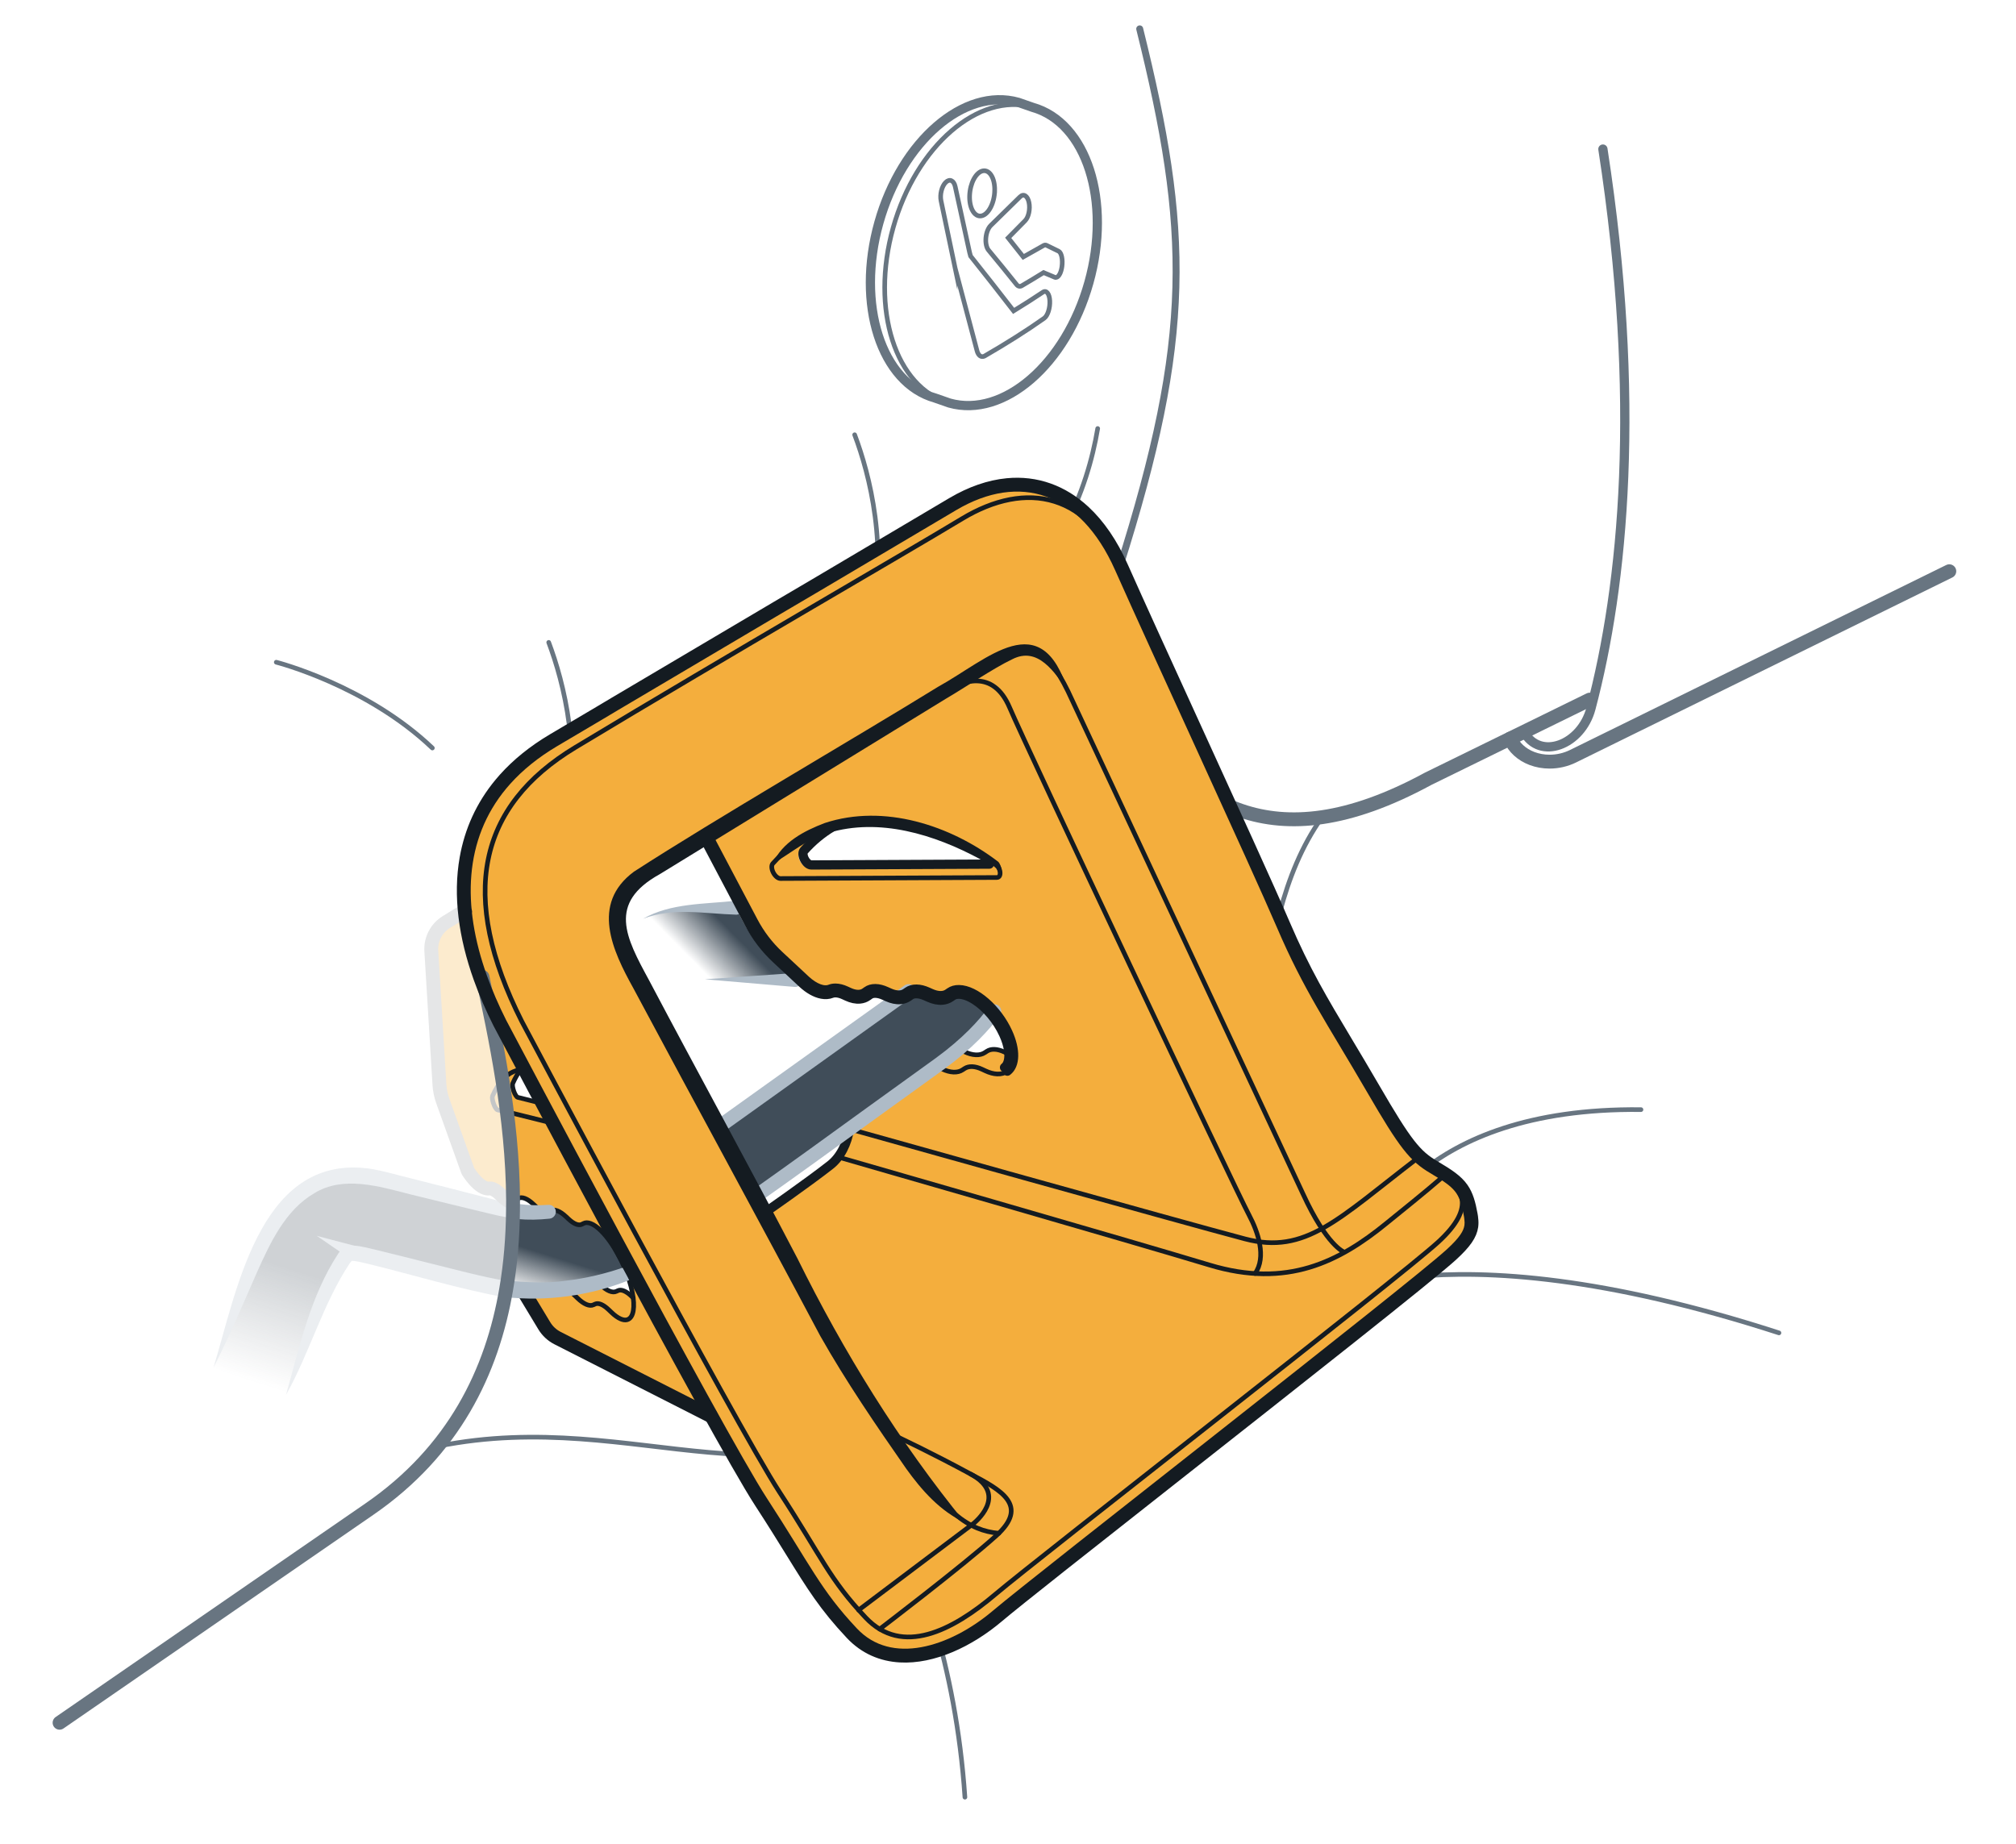 <?xml version="1.0" encoding="UTF-8"?><svg xmlns="http://www.w3.org/2000/svg" width="218" height="199.467" xmlns:xlink="http://www.w3.org/1999/xlink" viewBox="0 0 218 199.467"><defs><linearGradient id="uuid-da779f30-bade-464b-919b-cdf9c2cbe796" x1="36.224" y1="152.25" x2="40.073" y2="139.949" gradientTransform="matrix(1, 0, 0, 1, 0, 0)" gradientUnits="userSpaceOnUse"><stop offset="0" stop-color="#404d59" stop-opacity="0"/><stop offset="1" stop-color="#404d59"/></linearGradient><linearGradient id="uuid-99f07154-e024-480d-b33c-ba4726dfa500" x1="59.604" y1="140.814" x2="61.026" y2="136.268" xlink:href="#uuid-da779f30-bade-464b-919b-cdf9c2cbe796"/><linearGradient id="uuid-754d4f8d-1f5b-4f58-93b0-68ad3548797a" x1="75.746" y1="104.771" x2="79.461" y2="101.109" xlink:href="#uuid-da779f30-bade-464b-919b-cdf9c2cbe796"/></defs><g id="uuid-28fd0361-a53b-4c13-9438-69b3cef738d9"><path d="M101.032,175.622c1.511,5.145,2.813,11.44,3.309,18.741" style="fill:none; stroke:#687581; stroke-linecap:round; stroke-linejoin:round; stroke-width:.5px;"/><path d="M59.335,69.473c1.624,4.317,3.699,12.237,1.721,21.23" style="fill:none; stroke:#687581; stroke-linecap:round; stroke-linejoin:round; stroke-width:.5px;"/><path d="M92.418,47.018c1.624,4.317,3.699,12.237,1.721,21.23" style="fill:none; stroke:#687581; stroke-linecap:round; stroke-linejoin:round; stroke-width:.5px;"/><path d="M118.7,46.344c-.57,3.38-1.664,7.093-3.625,10.796" style="fill:none; stroke:#687581; stroke-linecap:round; stroke-linejoin:round; stroke-width:.5px;"/><path d="M148.283,133.569s4.746-13.837,29.164-13.565" style="fill:none; stroke:#687581; stroke-linecap:round; stroke-linejoin:round; stroke-width:.5px;"/><path d="M141.634,141.166s13.023-9.224,50.734,2.984" style="fill:none; stroke:#687581; stroke-linecap:round; stroke-linejoin:round; stroke-width:.5px;"/><path d="M29.875,71.619s9.746,2.482,16.878,9.277" style="fill:none; stroke:#687581; stroke-linecap:round; stroke-linejoin:round; stroke-width:.5px;"/><path d="M123.242,3.121c5.419,21.844,5.749,33.259-2.212,58.338" style="fill:none; stroke:#687581; stroke-linecap:round; stroke-linejoin:round; stroke-width:.75px;"/><path d="M173.33,16.123c4.186,27.135,2.237,47.142-1.292,60.494-1.054,3.988-5.541,5.649-7.246,2.53" style="fill:none; stroke:#687581; stroke-linecap:round; stroke-linejoin:round;"/><path d="M124.526,131.218c14.865-12.42,9.48-30.223,18.438-42.84" style="fill:none; stroke:#687581; stroke-linecap:round; stroke-linejoin:round; stroke-width:.5px;"/><path d="M100.014,66.095c20.847-11.869,19.7,37,54.424,18.126l17.457-8.555" style="fill:none; stroke:#687581; stroke-linecap:round; stroke-linejoin:round; stroke-width:1.5px;"/><path d="M47.345,156.41c21.915-4.415,37.457,8.311,56.493-6.379" style="fill:none; stroke:#687581; stroke-linecap:round; stroke-linejoin:round; stroke-width:.5px;"/><path d="M101.125,43.049c-5.842-1.641-8.568-10.131-6.088-18.963,2.48-8.832,9.227-14.662,15.07-13.021l1.55,.541c5.842,1.641,8.568,10.131,6.088,18.963-2.48,8.832-9.227,14.662-15.07,13.021l-1.55-.541Z" style="fill:none; stroke:#687581; stroke-linecap:round; stroke-linejoin:round;"/><path d="M210.788,61.778l-40.697,20.01h0c-.786,.385-1.664,.583-2.527,.583-.66,0-1.314-.115-1.917-.346-1.096-.42-1.926-1.18-2.348-2.146" style="fill:none; stroke:#687581; stroke-linecap:round; stroke-linejoin:round; stroke-width:1.5px;"/><path d="M102.674,43.59c-5.845-1.642-8.572-10.136-6.091-18.972,2.482-8.836,9.232-14.669,15.077-13.027" style="fill:none; stroke:#687581; stroke-linecap:round; stroke-linejoin:round; stroke-width:.5px;"/><g><path d="M107.561,20.616c.031-1.337-.54-2.279-1.278-2.137-.738,.141-1.381,1.318-1.433,2.666-.052,1.354,.525,2.355,1.285,2.202,.76-.153,1.395-1.388,1.426-2.731Z" style="fill:none; stroke:#687581; stroke-miterlimit:10; stroke-width:.5px;"/><path d="M109.927,30.777c.16,.201,.368,.241,.569,.124,.825-.485,1.615-.962,2.353-1.421,.421,.175,.826,.345,1.212,.509,.078,.033,.157,.026,.234-.011,.243-.12,.458-.56,.539-1.144,.106-.765-.047-1.502-.356-1.663-.414-.21-.853-.425-1.316-.643-.098-.046-.204-.037-.308,.021-.691,.394-1.428,.809-2.198,1.238-.527-.679-1.074-1.369-1.635-2.063,.629-.636,1.242-1.258,1.833-1.859,.381-.39,.563-1.272,.413-1.979-.149-.705-.576-.979-.964-.602-1.008,.983-2.071,2.024-3.166,3.101-.275,.27-.476,.779-.526,1.332-.05,.555,.061,1.07,.289,1.344,1.048,1.26,2.067,2.513,3.027,3.714Z" style="fill:none; stroke:#687581; stroke-miterlimit:10; stroke-width:.5px;"/><path d="M103.273,28.95c.007,.031,.015,.063,.022,.094,.8,3.035,1.605,6.075,2.355,8.894,.133,.5,.435,.727,.762,.592,.025-.01,.05-.023,.075-.037,2.287-1.321,4.508-2.718,6.426-4.077,.379-.27,.644-1.108,.607-1.878-.038-.77-.368-1.192-.739-.944-.984,.66-2.053,1.342-3.173,2.029-1.446-1.869-3.037-3.897-4.655-5.927l-.109-.405c-.521-2.424-1.046-4.83-1.551-7.109-.151-.676-.609-.881-1.03-.459-.42,.418-.648,1.306-.505,1.993,.486,2.329,.998,4.777,1.515,7.234Z" style="fill:none; stroke:#687581; stroke-miterlimit:10; stroke-width:.5px;"/></g><g style="opacity:.25;"><path d="M55.466,130.993c-.03,2.81-.25,5.64-.73,8.44-.93-.12-1.84-.29-2.73-.52-14.7-3.65-13.93-3.83-14.72-2.92-1.41,1.62-2.93,5.68-5.03,11.31-.41,1.11-.86,2.3-1.33,3.56l-7.84-2.97c.47-1.24,.91-2.42,1.32-3.52,2.59-6.94,4.15-11.12,6.56-13.89,3.17-3.65,6.99-3.73,10.17-2.99l12.93,3.22c.45,.12,.92,.21,1.4,.28Z" style="fill:url(#uuid-da779f30-bade-464b-919b-cdf9c2cbe796);"/><path d="M23.086,147.894c2.489-8.12,4.886-22.35,15.96-21.6,1.75,.093,3.968,.82,5.653,1.211,1.801,.456,6.471,1.639,8.212,2.095l1.365,.358,1.304,.284,.079,.017c.411,.09,.672,.496,.583,.907-.088,.405-.483,.664-.888,.587l-1.462-.279-1.374-.323c-1.727-.41-6.434-1.564-8.221-2.002-3.307-.853-7.212-2.031-10.322-.096-3.117,1.817-4.751,5.336-6.198,8.571-1.502,3.414-2.974,6.898-4.69,10.271h0Z" style="fill:#aebbc7;"/><path d="M52.576,107.613l-.01-.01c-1.27-3.08-2.06-6-2.37-8.74l-1.81,1.11c-.99,.62-1.57,1.73-1.5,2.9l.87,14.43c.04,.59,.16,1.18,.36,1.74l2.7,7.54c.75,1.16,1.54,1.82,2.07,1.75,.15-.02,.3,0,.47,.07,.28,.1,.58,.31,.89,.6l.27,.26c.35,.33,.68,.53,.96,.57-.05-8.17-1.61-16.06-2.9-22.22Z" style="fill:#f4ae3d;"/><path d="M54.808,120.282l-1.006-.25c-.123-.031-.298-.302-.426-.658s-.174-.706-.113-.848c.297-.687,.648-1.257,1.052-1.703" style="fill:none; stroke:#141b21; stroke-linecap:round; stroke-linejoin:round; stroke-width:.5px;"/><g><path d="M50.273,98.185l-2.142,1.32c-.577,.356-1.034,.856-1.335,1.437s-.448,1.242-.407,1.919l.877,14.431c.039,.64,.168,1.272,.385,1.876l2.701,7.543c.013,.036,.03,.071,.051,.104,.565,.871,1.202,1.555,1.813,1.835,.226,.104,.482,.167,.746,.131,.036-.005,.107-.003,.224,.041,.193,.073,.436,.234,.719,.503l.266,.253c.384,.365,.807,.644,1.237,.709" style="fill:none; stroke:#979b9e; stroke-linecap:round; stroke-linejoin:round;"/><path d="M50.536,98.611l-2.142,1.32c-.998,.615-1.577,1.729-1.505,2.899l.877,14.431c.036,.593,.156,1.178,.356,1.738l2.701,7.543c.748,1.152,1.535,1.816,2.072,1.743,.138-.019,.295,.003,.47,.069,.278,.106,.577,.314,.886,.608l.266,.253c.357,.339,.688,.535,.967,.577" style="fill:none; stroke:#979b9e; stroke-linecap:round; stroke-linejoin:round;"/></g><path d="M54.622,140.316c-4.958-.915-9.831-2.406-14.663-3.595-.654-.156-1.434-.351-1.883-.369-.095,.012-.02-.006,.01-.038-.038,.021-.213,.248-.263,.301-2.911,4.385-4.31,9.63-6.896,14.242,1.465-5.212,2.639-10.692,5.647-15.276,.849-1.404,2.558-.729,3.778-.486,1.335,.319,4.877,1.21,6.251,1.556,2.755,.676,5.586,1.459,8.248,1.899l-.227,1.765h0Z" style="fill:#aebbc7;"/><path d="M34.26,133.659l4.23,1.111c.407,.107,.65,.523,.543,.93-.122,.503-.748,.733-1.167,.434l-3.606-2.475h0Z" style="fill:#aebbc7;"/></g></g><g id="uuid-fa533eff-8932-48c1-951a-07724802d1d7"><path d="M158.792,131.473c-.51-2.78-1.09-3.34-3.89-4.99-2.08-1.24-3.15-2.57-6.63-8.57-4.38-7.54-6.81-10.94-9.73-17.75-2.92-6.81-13.62-29.91-17.51-38.67-3.89-8.76-10.84-10.97-17.89-6.71-3.08,1.86-8.33,4.93-14.75,8.69l-4.28,2.52c-5.4,3.17-11.38,6.7-17.48,10.34l-1.66,.99c-1.66,.99-3.33,2-5,3-2.04,1.23-3.77,2.61-5.17,4.12-.15,.17-.3,.34-.44,.51-4.72,5.68-4.92,13.05-2.19,20.7,1.36,6.4,3.25,15.1,3.31,24.14,.15,.03,.28,.01,.39-.05l.17-.09c.18-.11,.43-.11,.71,0,.29,.11,.6,.32,.92,.62l.27,.26c.38,.36,.74,.56,1.04,.59,.08,0,.29-.02,.36-.06l.17-.08c.2-.11,.44-.11,.74,0,.3,.12,.62,.34,.95,.64l.28,.27c.57,.53,1.09,.73,1.44,.55l.18-.09c.21-.1,.46-.11,.77,.01,1.38,.53,3.25,3.28,4.16,6.15,.22,.7,.37,1.34,.44,1.89l-.17-.15c-.6-.57-1.12-.79-1.48-.63l-.18,.08c-.2,.1-.46,.09-.77-.04-.3-.13-.62-.36-.96-.69l-.23-.22c-2.31,.58-4.62,.88-6.87,.88-.31,0-.63,0-.93-.02l2.19,3.64c.32,.53,.78,.96,1.33,1.24l16.67,8.47c2.41,4.33,4.37,7.73,5.41,9.34,4.74,7.3,5.81,9.95,9.81,14.2,4.02,4.26,10.62,2.15,15.36-1.86,4.74-4.01,44.87-35.22,49.13-39.11,1.48-1.34,1.98-2.16,2.07-2.96,.03-.23,.03-.45,0-.68-.01-.14-.03-.28-.06-.42Zm-72.33-39.31c.94-1.06,2.02-1.96,3.21-2.67,1.32-.41,2.76-.62,4.31-.63,4.32-.02,8.96,1.6,13.52,4.45,.14,.09,.26,.22,.37,.37l-20.59,.09c-.26,.01-.57-.26-.77-.64-.19-.38-.22-.78-.05-.97Zm-2.2,11.2l2.86,2.67c.95,.88,1.95,1.25,2.63,.98,.18-.07,.38-.1,.6-.1,.35,0,.73,.1,1.12,.28l.34,.16c.69,.31,1.3,.32,1.72,.02l.21-.15c.24-.17,.55-.26,.91-.26,.37,.01,.76,.11,1.17,.29l.35,.16c.71,.32,1.45,.25,1.88-.05l.19-.14c.24-.14,.53-.22,.86-.21,.38,.01,.79,.11,1.2,.3l.36,.16c.74,.32,1.39,.33,1.84,.02l.22-.16c.26-.18,.58-.27,.97-.26,1.18,.01,2.65,.95,3.83,2.34,.57,.67,1.08,1.45,1.46,2.28,.43,.94,.63,1.81,.62,2.53-.21-.05-.42-.13-.63-.23l-.37-.18c-.76-.35-1.43-.38-1.88-.07l-.23,.14c-.26,.17-.59,.26-.98,.24-.38-.01-.8-.13-1.22-.33l-.36-.17c-.1-.05-.2-.09-.29-.13-.6,.52-1.26,1.05-2,1.58-1.82,1.33-4.36,3.13-7.27,5.25-.82,.59-1.66,1.2-2.52,1.82-.23,1.54-.96,3.03-2.07,3.9-2.53,1.98-7.12,5.17-7.12,5.17l-4.99-9.27c-4.57-8.48-9.1-16.77-9.86-18.44-1.75-3.92-1.82-6.73,2.85-9.56,1.05-.64,3.11-1.88,5.88-3.56,1.5,2.87,3.21,6.1,4.92,9.32,.72,1.36,1.67,2.61,2.8,3.66Zm-28.28,15.36c-.12-.03-.3-.3-.43-.66-.12-.35-.17-.7-.11-.85,.26-.58,.55-1.08,.88-1.49,.18-.03,.37-.04,.57-.03l2,3.76-2.91-.73Z" style="fill:#f4ae3d;"/><path d="M64.681,138.703l.238,.23c.333,.323,.658,.558,.962,.686s.562,.139,.766,.042l.179-.082c.361-.167,.885,.052,1.481,.623l.165,.158" style="fill:none; stroke:#141b21; stroke-linecap:round; stroke-linejoin:round; stroke-width:.5px;"/><path d="M67.782,137.743c-3.3,1.21-6.7,1.85-9.96,1.85-1.04,0-2.07-.07-3.08-.2,.48-2.79,.7-5.63,.73-8.44,1.11,.17,2.29,.21,3.5,.13,.14,.02,.26,0,.37-.06l.17-.09c.2-.1,.45-.11,.74,.01,.3,.11,.62,.33,.95,.64l.28,.26c.58,.54,1.09,.74,1.45,.56l.17-.09c.21-.11,.46-.11,.77,.01,1.26,.48,2.94,2.82,3.91,5.42Z" style="fill:url(#uuid-99f07154-e024-480d-b33c-ba4726dfa500);"/><path d="M60.942,139.4c.407-.051,.742,.252,1.215,.71l.287,.277c.333,.323,.658,.558,.962,.686s.562,.139,.766,.042l.179-.082c.361-.167,.885,.052,1.481,.623l.297,.283c.342,.33,.679,.571,.993,.704,.522,.221,.909,.107,1.143-.27,.402-.647,.354-2.069-.226-3.9-.912-2.877-2.781-5.626-4.163-6.153-.306-.117-.563-.116-.766-.01l-.179,.089c-.354,.181-.866-.016-1.443-.553l-.283-.265c-.329-.308-.648-.527-.945-.64s-.544-.111-.742-.006l-.171,.089c-.342,.181-.84-.011-1.396-.535l-.276-.259c-.318-.301-.628-.514-.915-.624s-.527-.105-.716,0l-.167,.088c-.114,.062-.246,.081-.393,.058" style="fill:none; stroke:#141b21; stroke-linecap:round; stroke-linejoin:round; stroke-width:.5px;"/><g><path d="M56.45,139.876l2.195,3.636c.367,.608,.897,1.1,1.529,1.422l16.668,8.475" style="fill:none; stroke:#141b21; stroke-linecap:round; stroke-linejoin:round;"/><path d="M56.878,139.617l2.195,3.636c.319,.528,.779,.955,1.328,1.235l16.668,8.475" style="fill:none; stroke:#141b21; stroke-linecap:round; stroke-linejoin:round;"/></g><path d="M91.857,122.098s36.199,10.154,42.766,11.886c6.567,1.733,10.051-2.13,18.66-8.726" style="fill:none; stroke:#141b21; stroke-linecap:round; stroke-linejoin:round; stroke-width:.5px;"/><path d="M82.665,131.163s4.593-3.186,7.12-5.166c1.103-.864,1.837-2.358,2.072-3.898" style="fill:none; stroke:#141b21; stroke-linecap:round; stroke-linejoin:round;"/><path d="M76.28,105.985c1.479,.011,5.154,.038,9.715,.076h.051l-.009-.008-2.863-2.669c-1.136-1.059-2.07-2.286-2.795-3.658l-.793-1.501-4.19,.059c-2.265,0-4.206,.365-5.826,1.131" style="fill:url(#uuid-754d4f8d-1f5b-4f58-93b0-68ad3548797a);"/><path d="M107.55,109.325c-1.182-1.388-2.643-2.327-3.824-2.341-.388-.005-.715,.09-.972,.27l-.227,.154c-.45,.311-1.1,.302-1.833-.024l-.36-.161c-.418-.187-.824-.289-1.2-.294-.326-.004-.607,.066-.84,.2l-20.551,14.704,3.958,7.533c4.144-2.927,8.717-6.245,12.697-9.133,2.917-2.116,5.454-3.92,7.275-5.249,2.965-2.163,4.789-4.175,5.877-5.661Z" style="fill:#404d59;"/><path d="M69.542,99.362c2.951-1.704,6.677-1.577,9.977-1.939,.978-.082,1.112,1.408,.132,1.498-3.397-.09-6.839-.827-10.109,.441h0Z" style="fill:#aebbc7;"/><path d="M76.214,105.908l9.722-.674c.414-.029,.774,.284,.802,.698,.036,.456-.36,.844-.815,.802l-9.709-.826h0Z" style="fill:#aebbc7;"/><path d="M56.106,130.217c1.049,.138,2.123,.16,3.195,.086,.413-.029,.772,.282,.801,.695,.028,.403-.27,.754-.668,.799-1.157,.125-2.332,.149-3.508,.04-1.086-.12-.907-1.742,.18-1.62h0Z" style="fill:#aebbc7;"/><path d="M101.231,115.321c.095,.035,.192,.076,.29,.122l.364,.171c.423,.2,.836,.316,1.222,.333s.714-.067,.973-.24l.227-.148c.459-.3,1.124-.273,1.88,.079l.377,.175c.435,.204,.862,.322,1.26,.339,.45,.02,.821-.092,1.105-.311" style="fill:none; stroke:#141b21; stroke-linecap:round; stroke-linejoin:round; stroke-width:.5px;"/><path d="M103.644,113.453c.095,.035,.192,.076,.29,.122l.364,.171c.423,.2,.836,.316,1.222,.333s.714-.067,.973-.24l.227-.148c.459-.3,1.124-.273,1.88,.079l.377,.175c.212,.099,.422,.178,.627,.235" style="fill:none; stroke:#141b21; stroke-linecap:round; stroke-linejoin:round; stroke-width:.5px;"/><path d="M81.674,129.408c4.144-2.927,8.717-6.245,12.697-9.133,2.917-2.116,5.454-3.92,7.275-5.249,2.965-2.163,4.789-4.175,5.877-5.661" style="fill:none; stroke:#aebbc7; stroke-linecap:round; stroke-linejoin:round; stroke-width:1.5px;"/><line x1="77.716" y1="121.874" x2="98.249" y2="107.183" style="fill:none; stroke:#aebbc7; stroke-linecap:round; stroke-linejoin:round; stroke-width:1.5px;"/><path d="M154.903,126.433c3.475,1.797,4.793,4.074,.599,7.909-4.194,3.834-43.203,34.13-47.876,38.085-4.673,3.954-10.066,6.71-14.02,2.516-3.954-4.194-4.656-6.408-9.329-13.597-4.673-7.19-27.857-50.888-27.857-50.888-6.857-13.572-4.752-23.271,5.809-29.636,17.495-10.545,34.842-20.521,41.792-24.715,6.95-4.194,13.923-2.913,17.498,6.347" style="fill:none; stroke:#141b21; stroke-linecap:round; stroke-linejoin:round; stroke-width:.5px;"/><path d="M108.005,165.823c-3.183-.292-5.853-2.093-10.717-9.329s-6.966-10.473-10.326-17.077c-4.184-8.223-17.788-32.932-19.142-35.961-1.754-3.923-1.826-6.722,2.847-9.557,4.673-2.835,31.193-18.924,36.435-22.167,4.102-2.537,5.972-1.889,8.391,3.04l25.406,54.344c2.57,5.598,4.412,6.274,4.412,6.274" style="fill:none; stroke:#141b21; stroke-linecap:round; stroke-linejoin:round; stroke-width:.5px;"/><path d="M96.324,155.059l.794,.372s3.668,1.719,7.864,3.999,.291,5.33,.291,5.33l-12.422,9.362" style="fill:none; stroke:#141b21; stroke-linecap:round; stroke-linejoin:round; stroke-width:.5px;"/><path d="M102.114,74.819c1.828-1.121,5.239-2.579,7.063,1.707,1.824,4.287,24.351,51.988,25.902,54.905,.955,1.797,1.89,4.528,.638,6.298" style="fill:none; stroke:#141b21; stroke-linecap:round; stroke-linejoin:round; stroke-width:.5px;"/><path d="M90.621,125.128s31.805,9.148,40.172,11.684c8.367,2.535,14.018-.341,19.128-4.515,1.679-1.372,3.984-3.192,6.221-5.136" style="fill:none; stroke:#141b21; stroke-linecap:round; stroke-linejoin:round; stroke-width:.5px;"/><path d="M95.124,176.183s8.94-6.801,12.588-10.084c3.648-3.283,.514-4.955-2.731-6.668" style="fill:none; stroke:#141b21; stroke-linecap:round; stroke-linejoin:round; stroke-width:.5px;"/><path d="M107.507,93.269c.296,.185,.553,.586,.623,.972s-.064,.658-.326,.659l-23.415,.111c-.259,.001-.578-.266-.773-.648s-.217-.781-.052-.967c2.577-2.901,6.087-4.555,10.418-4.575,4.323-.021,8.958,1.59,13.525,4.447Z" style="fill:none; stroke:#141b21; stroke-linecap:round; stroke-linejoin:round; stroke-width:.5px;"/><path d="M83.565,93.397c1.002-2.303,3.391-3.541,5.626-4.39,6.398-2.106,13.6,.247,18.762,4.198,.377,.414,.658,1.707-.148,1.695,.311-.114,.212-.438,.124-.654-.255-.677-1.223-.91-1.942-1.328-4.952-2.672-10.892-4.513-16.439-2.833-2.283,.635-3.916,2.134-5.982,3.311h0Z" style="fill:#141b21;"/><path d="M106.985,93.453l-19.257,.091c-.248,.001-.554-.255-.741-.621s-.208-.748-.049-.926c.907-1.02,1.933-1.88,3.076-2.56" style="fill:none; stroke:#141b21; stroke-linecap:round; stroke-linejoin:round;"/><line x1="60.04" y1="121.541" x2="54.814" y2="120.241" style="fill:none; stroke:#141b21; stroke-linecap:round; stroke-linejoin:round; stroke-width:.5px;"/><path d="M54.322,116.782c.699-.771,1.556-1.167,2.57-1.137" style="fill:none; stroke:#141b21; stroke-linecap:round; stroke-linejoin:round; stroke-width:.5px;"/><path d="M58.895,119.401l-2.909-.724c-.123-.031-.298-.302-.426-.658s-.174-.706-.113-.848c.253-.584,.544-1.085,.875-1.496" style="fill:none; stroke:#141b21; stroke-linecap:round; stroke-linejoin:round; stroke-width:.5px;"/><g><path d="M76.103,90.574c1.375,2.611,2.918,5.532,4.471,8.472l.447,.846c.751,1.421,1.719,2.693,2.896,3.791l2.864,2.67c.663,.612,1.388,1.035,2.074,1.163,.368,.069,.742,.055,1.085-.081,.109-.043,.243-.07,.408-.068,.266,.003,.577,.078,.923,.238l.338,.156c.466,.214,.94,.322,1.384,.279,.301-.029,.586-.127,.83-.302l.219-.154c.14-.102,.337-.17,.611-.167,.279,.003,.603,.081,.963,.244l.35,.158c.479,.217,.964,.325,1.417,.282,.307-.029,.598-.127,.85-.304l.22-.154c.152-.107,.361-.178,.648-.175,.292,.003,.63,.084,1.002,.25l.36,.161c.493,.22,.991,.328,1.454,.285,.312-.029,.608-.128,.863-.304l.234-.159c.157-.11,.377-.183,.679-.18,.496,.006,1.106,.222,1.761,.649,1.178,.767,2.365,2.128,3.074,3.682,.553,1.213,.673,2.228,.508,2.892-.083,.333-.231,.559-.413,.698" style="fill:none; stroke:#141b21; stroke-linecap:round; stroke-linejoin:round;"/><path d="M76.545,90.341c1.506,2.861,3.214,6.094,4.918,9.318,.725,1.373,1.66,2.6,2.795,3.658l2.863,2.669c.952,.879,1.952,1.255,2.636,.984,.176-.07,.375-.105,.597-.103,.353,.004,.734,.103,1.126,.284l.338,.155c.688,.315,1.297,.324,1.718,.023l.213-.149c.241-.175,.547-.266,.91-.262s.758,.105,1.162,.289l.351,.158c.707,.321,1.339,.33,1.774,.024l.218-.152c.251-.177,.567-.271,.943-.266s.783,.107,1.2,.294l.36,.161c.733,.326,1.383,.335,1.833,.024l.227-.154c.257-.18,.584-.275,.972-.27,1.754,.021,4.126,2.083,5.285,4.623,.875,1.919,.799,3.538-.055,4.194" style="fill:none; stroke:#141b21; stroke-linecap:round; stroke-linejoin:round;"/></g><path d="M50.543,98.571l-.025,.016,.025-.016Z" style="fill:none; stroke:#141b21; stroke-linecap:round; stroke-linejoin:round;"/><path d="M68.041,138.442c-4.243,1.691-8.864,2.33-13.413,1.838l.229-1.774c2.129,.172,4.263,.315,6.389-.008,2.13-.248,4.238-.752,6.277-1.463l.519,1.407h0Z" style="fill:#aebbc7;"/><path d="M52.172,105.653c1.36,6.4,3.25,15.1,3.31,24.14,0,.39,0,.77-.01,1.16-.03,2.81-.25,5.65-.73,8.44-1.52,8.95-5.68,17.53-14.79,23.81L6.442,186.313" style="fill:none; stroke:#687581; stroke-linecap:round; stroke-linejoin:round; stroke-width:1.5px;"/><g><path d="M159.348,131.828c.036,.273,.036,.537,0,.815-.136,.965-.765,1.878-2.227,3.219-2.478,2.268-16.981,13.686-29.646,23.657-9.236,7.272-17.501,13.779-19.489,15.466-3.116,2.63-7.073,4.511-10.664,4.305-1.992-.114-3.865-.872-5.383-2.485-2.861-3.039-4.244-5.279-6.462-8.865-.931-1.506-2.011-3.253-3.413-5.405-4.756-7.325-28.223-51.759-28.227-51.768-.828-1.647-1.547-3.305-2.134-4.947-1.607-4.502-2.224-8.944-1.5-13.033,.522-2.95,1.742-5.706,3.775-8.153,.145-.175,.298-.35,.445-.516l.008-.009c1.408-1.572,3.169-3.004,5.298-4.267l4.988-2.949,1.661-.991,17.481-10.34,4.279-2.519,14.76-8.74c2.022-1.195,4.047-1.898,6.013-2.086,1.573-.15,3.101,.03,4.549,.548,1.393,.498,2.702,1.305,3.898,2.414,1.6,1.484,2.996,3.508,4.131,6.061,1.685,3.795,4.651,10.286,7.709,16.98,3.993,8.74,8.147,17.832,9.804,21.696,2.169,5.058,4.063,8.224,6.718,12.661,.896,1.497,1.878,3.139,2.985,5.045,3.488,6.013,4.5,7.226,6.452,8.381,1.524,.904,2.496,1.535,3.124,2.439,.518,.747,.776,1.637,1.003,2.899,.033,.176,.056,.346,.064,.487Z" style="fill:none; stroke:#141b21; stroke-linecap:round; stroke-linejoin:round;"/><path d="M158.852,131.893c.03,.23,.03,.45,0,.68-.11,.78-.62,1.59-2.07,2.92-4.25,3.89-44.38,35.09-49.12,39.11-4.75,4.01-11.35,6.12-15.36,1.86-4.01-4.26-5.07-6.91-9.82-14.2-4.74-7.3-28.2-51.72-28.2-51.72-.82-1.63-1.53-3.27-2.11-4.89-2.73-7.65-2.53-15.02,2.19-20.7,.14-.17,.29-.34,.44-.51,1.37-1.53,3.09-2.93,5.18-4.17l4.99-2.95,1.66-.99,17.48-10.34,4.28-2.52,14.76-8.74c7.09-4.19,13.99-2.04,17.88,6.71,3.89,8.76,14.59,31.86,17.51,38.67,2.92,6.81,5.35,10.22,9.73,17.76,3.48,6,4.55,7.33,6.63,8.56,2.8,1.66,3.39,2.22,3.89,5,.03,.16,.05,.31,.06,.46Z" style="fill:none; stroke:#141b21; stroke-linecap:round; stroke-linejoin:round;"/></g><path d="M104.35,164.67c-2.681-1.223-4.692-3.516-6.351-5.825-3.279-4.711-6.488-9.392-9.314-14.388-6.676-12.578-13.476-25-20.195-37.577-2.25-4.057-4.644-9.114,.051-12.604,8.861-5.737,23.873-14.431,32.886-19.993,5.441-3,11.166-8.89,14.066,.49-1.451-2.053-3.242-4.914-6.046-3.469-2.018,.957-5.179,3.109-7.211,4.292-8.153,5.013-22.758,13.947-30.901,18.95-5.65,3.129-3.678,6.811-1.159,11.45,5.3,10.038,10.787,20.004,16.052,30.096,5.026,10.164,10.951,19.774,18.121,28.578h0Z" style="fill:#141b21;"/></g></svg>